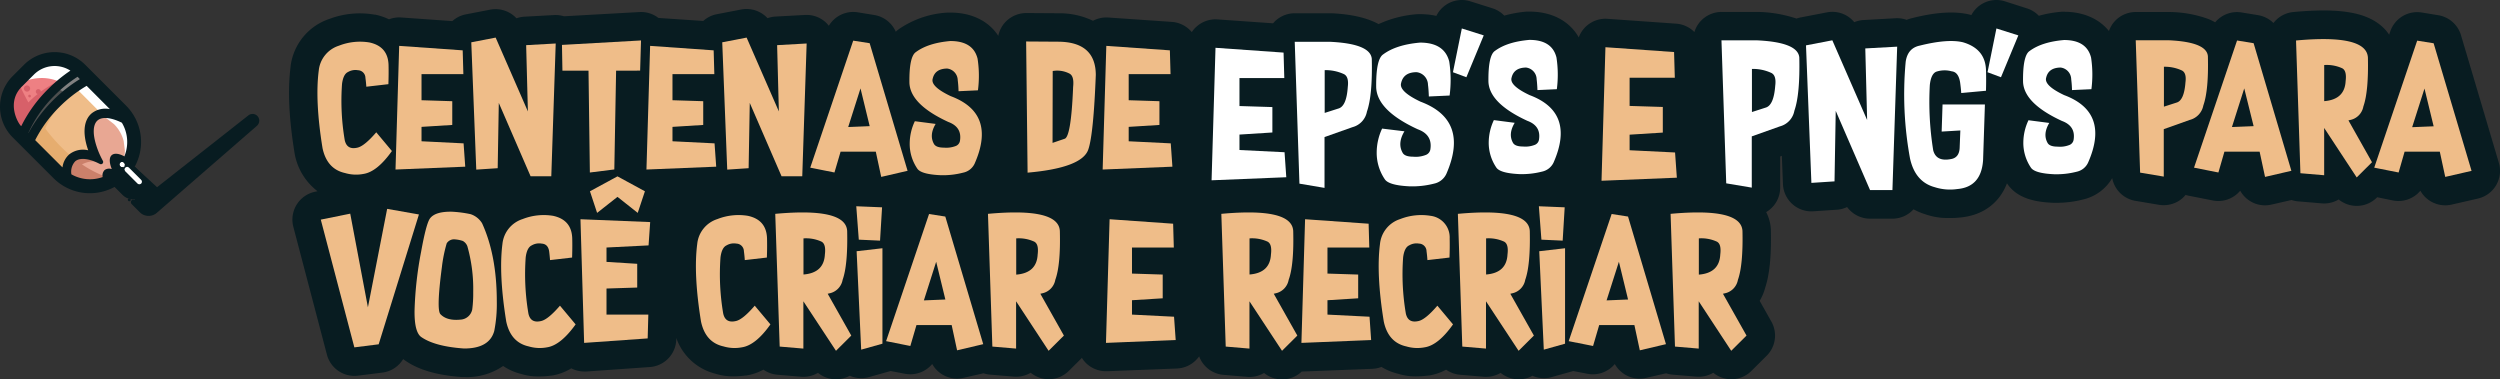 <svg xmlns="http://www.w3.org/2000/svg" width="621.173" height="94.283" viewBox="0 0 621.173 94.283">
  <rect x="0" y="0" width="621.173" height="94.283" fill="#333333" stroke="none"/>
  <g id="Camada_1" data-name="Camada 1" transform="translate(0 0)">
    <path id="Caminho_9799" data-name="Caminho 9799" d="M80.051,42.968a1.676,1.676,0,0,0-2.524-.552L54.839,60.259,49.3,55.171c-.289.182,2.82,4.159,2.558,4.375-.787.962-.929,1.844-1.8,2.739-.262.357-.861.532-.774,1.084A.727.727,0,0,0,49,63.314a.673.673,0,0,0-.485,1.137h0l2.019,2.019a3.1,3.1,0,0,0,4.24.162l24.9-21.645a1.676,1.676,0,0,0,.37-2.019Z" transform="translate(-15.812 -13.748)" fill="#081c21"/>
    <path id="Caminho_9800" data-name="Caminho 9800" d="M31.714,41.658c-3.237,2.335-1.911,6.831-.72,10.257a10.556,10.556,0,0,0,1,.357,10.555,10.555,0,0,1-1-.357c.054.155.1.3.155.451-.054-.148-.1-.3-.155-.451-1.292-.5-2.6-1.124-3.789-.673-2.255.673-3.547,3.042-3.675,5.478l1.6,1.609A10.358,10.358,0,0,1,28.383,59a18.326,18.326,0,0,0,2.6.8,9.607,9.607,0,0,0,1.164,0,9.245,9.245,0,0,0,.942-.249q.3-.155.606-.323l4.442-4.442a16.423,16.423,0,0,0,1.346-2.14c.276-.983.357-2.019.673-2.988.2-.626.437-1.238.612-1.864a5.546,5.546,0,0,1-.754-2.591,4.395,4.395,0,0,1,.067-.888l-3.365-3.365A5.822,5.822,0,0,0,31.714,41.658Z" transform="translate(-7.702 -13.305)" fill="#cb806a"/>
    <path id="Caminho_9801" data-name="Caminho 9801" d="M9.75,43.65l9.422,9.422c.128-2.436,1.42-4.826,3.668-5.478,1.2-.451,2.5.168,3.8.673-1.238-3.459-2.551-7.955.693-10.3a5.814,5.814,0,0,1,5.041-.673L24.294,29.22A27.863,27.863,0,0,0,9.75,43.65Z" transform="translate(-3.196 -9.549)" fill="#e6ad6f"/>
    <path id="Caminho_9802" data-name="Caminho 9802" d="M9.413,34.27c2.955-3.729,6.057-7.457,10.156-9.752a3.931,3.931,0,0,1-1.413-.552,41.094,41.094,0,0,0-3.567-2.335,4.57,4.57,0,0,1-2.457.572L2.38,31.974A7.814,7.814,0,0,1,3,35.42a6.111,6.111,0,0,1-.2,1.211l3.231,3.217A5.862,5.862,0,0,1,6.7,38.691C7.63,37.184,8.383,35.683,9.413,34.27Z" transform="translate(-0.786 -7.068)" fill="#b3b3b3"/>
    <path id="Caminho_9803" data-name="Caminho 9803" d="M33.924,41.658c-3.056,2.2-2.019,6.326-.929,9.665a5.385,5.385,0,0,1,.572.734,5.647,5.647,0,0,0,.673.215c-.215-.061-.424-.135-.673-.215.3.458.572.942.855,1.427.222.034.444.074.673.128a6.629,6.629,0,0,0-.673-.128c.121.2.242.4.377.6l-.094-.094.094.094c-.135-.2-.256-.4-.377-.6a6.333,6.333,0,0,0-4.132.673A27.931,27.931,0,0,0,37.5,57.67L40.372,54.8a16.422,16.422,0,0,0,1.346-2.14c.276-.983.357-2.019.673-2.988.2-.626.437-1.238.612-1.864a5.546,5.546,0,0,1-.754-2.591,4.395,4.395,0,0,1,.067-.888l-3.365-3.365A5.843,5.843,0,0,0,33.924,41.658Z" transform="translate(-9.912 -13.306)" fill="#e8a793"/>
    <path id="Caminho_9804" data-name="Caminho 9804" d="M13.87,38.743c.236.357.471.707.713,1.057A26.639,26.639,0,0,1,22.1,32.659a28.94,28.94,0,0,0-6.32,8.81,41.533,41.533,0,0,0,6.663,7.067,4.307,4.307,0,0,1,1.716-.976c1.2-.451,2.5.168,3.8.673-.061-.162-.114-.323-.175-.491a4.294,4.294,0,0,0-.606-.606l.188.182-.188-.182a4.294,4.294,0,0,1,.606.606c-1.131-3.365-2.194-7.538.9-9.772a5.814,5.814,0,0,1,5.041-.673L25.641,29.22A27.843,27.843,0,0,0,13.87,38.743Z" transform="translate(-4.543 -9.549)" fill="#efbd89"/>
    <path id="Caminho_9805" data-name="Caminho 9805" d="M19.676,24.172a41.728,41.728,0,0,0-3.567-2.342,4.577,4.577,0,0,1-2.457.579L7.46,28.6c.633,1.346,1.346,2.692,2.053,3.991a25.252,25.252,0,0,1,8.359-5.647,21.537,21.537,0,0,1,3.217-2.221,4.159,4.159,0,0,1-1.413-.552Z" transform="translate(-2.447 -7.133)" fill="#d0d2d3"/>
    <path id="Caminho_9806" data-name="Caminho 9806" d="M20.365,24.172A41.728,41.728,0,0,0,16.8,21.83a4.577,4.577,0,0,1-2.457.579L9.57,27.181a12.115,12.115,0,0,1,4.173-.673,11.166,11.166,0,0,1,3.931.821c.289-.135.586-.269.888-.39a21.537,21.537,0,0,1,3.217-2.221,4.159,4.159,0,0,1-1.413-.545Z" transform="translate(-3.137 -7.133)" fill="#fff"/>
    <path id="Caminho_9807" data-name="Caminho 9807" d="M11.2,36.169c-1.03,1.413-1.784,2.914-2.692,4.422a5.862,5.862,0,0,0-.673,1.158l1.46,1.508A27.85,27.85,0,0,1,23.855,28.839L21.466,26.45h-.114C17.232,28.711,14.15,32.44,11.2,36.169Z" transform="translate(-2.568 -8.644)" fill="#4e4f4f"/>
    <path id="Caminho_9808" data-name="Caminho 9808" d="M9.229,46c-.2.337-.39.673-.6,1.01a3.7,3.7,0,0,0-.289.431c0,.081,0,.168,0,.249a5.548,5.548,0,0,1-.04.821l.128.135C8.67,47.736,8.926,46.848,9.229,46Z" transform="translate(-2.722 -15.036)" fill="#818181"/>
    <path id="Caminho_9809" data-name="Caminho 9809" d="M25.036,26.4A25.171,25.171,0,0,0,19.1,31.179a2.389,2.389,0,0,1,2.887.323,1.6,1.6,0,0,1,.262.3,27.48,27.48,0,0,1,5.29-2.982l-2.389-2.389Z" transform="translate(-6.253 -8.627)" fill="#818181"/>
    <path id="Caminho_9810" data-name="Caminho 9810" d="M36.574,35.339,30.3,29.06l-2.3,2.3,6.279,6.279-.485.485.6.249a6.73,6.73,0,0,1,1.117.458c.047,0,1.952,1.487,1.979,1.514h0a9.14,9.14,0,0,1,2.4,4.186l.3,2.342a9.128,9.128,0,0,1-.216,1.973l.216.214a3.238,3.238,0,0,1-.316.417h0a1.716,1.716,0,0,0-.565-.061.909.909,0,0,0,0,1.81c-.175,0,.067.108.128.175.141.175.256.384.384.565.3.431.6.848.922,1.259.135.175.276.343.417.518a.774.774,0,0,0,.094.114c.491.579,1.016,1.131,1.555,1.662.808.808,2.261-.236,1.629-1.238a5.946,5.946,0,0,0-1.932-2.113c-.283-.316-.552-.673-.821-.976s-.4-.525-.619-.794a4.94,4.94,0,0,0,.72-1.656l.579-.579a3.365,3.365,0,0,1,.188-1.158,8.206,8.206,0,0,0,.33-1.164,14.86,14.86,0,0,0,0-2.322A14.685,14.685,0,0,0,42.3,41.2a18.172,18.172,0,0,0-1.635-2.739q-1.023-1.238-2.154-2.383a5.3,5.3,0,0,1-.673-.814l-.592-.592Z" transform="translate(-9.163 -9.497)" fill="#fff"/>
    <path id="Caminho_9811" data-name="Caminho 9811" d="M29.826,31.891c-.875-.754-1.8-1.454-2.692-2.16s-1.7-1.541-2.618-2.181l-3.695,3.668A14.807,14.807,0,0,1,23.183,29.6a2.241,2.241,0,0,1,2.107,0c.081-.04.162-.087.242-.121.31-.155.673.242.411.5a7,7,0,0,1,.727.612c1.454,1.407,2.82,2.975,4.193,4.462.673.761.034,2.335-1.1,1.911s-2.362-1.01-3.459,0a8.029,8.029,0,0,0-1.864,3.3,5.283,5.283,0,0,0,.209,3.143,15.6,15.6,0,0,1,1.016,2.187,1.185,1.185,0,0,1-.814,1.393c-.673.269-1.144-.168-1.844-.209A5.014,5.014,0,0,0,21.8,46.9l.256.256L17.7,51.51,9.817,43.642l3.177-3.183a19.518,19.518,0,0,1,2.019-2.692,20.926,20.926,0,0,1,1.393-2.093L8.72,43.333,21.434,56.039h0a24.532,24.532,0,0,1,3.056-.269L22.436,53.7l-.821.821-.377-.377a1.245,1.245,0,0,1-1.407-1.077,3.291,3.291,0,0,1-.034-.37l-1.285-1.292,2.019-2.019a3.264,3.264,0,0,1,1.124-1.124L22.921,47l.794.835a10.891,10.891,0,0,1,1.689.175,6.259,6.259,0,0,0,1.656.209,8.4,8.4,0,0,0-.653-2.941,6.811,6.811,0,0,1-.727-1.945,1.1,1.1,0,0,1-.3-.545c-.565-2.443.909-5.142,3.533-5.337a8.446,8.446,0,0,1,3.769.841A4.186,4.186,0,0,1,34.786,41.1a9.2,9.2,0,0,1,.5,4.368c-.155,1.1-.262,2.45-1.393,3.022-.606.31-1.178.061-1.777.222-.969.269-.707,1.2-.848,1.965a1.757,1.757,0,0,1-.673,1.225c-.074.054-1.245.559-1.245.437a1.137,1.137,0,0,1-.861,1.084h-.168a1.474,1.474,0,0,1-.3,0l-2.234,2.228c.337,0,.673-.04,1.016-.074a7.948,7.948,0,0,0,3.029-.808,7.027,7.027,0,0,1,1.71-.9h.067l2.322-2.322-.087-.148a.673.673,0,1,1,.915-.909l.081.081.545-.552c.283-1.871,1.144-3.621,1.111-5.539a17.593,17.593,0,0,0-6.676-12.6ZM33.7,49.457a.645.645,0,1,1-.936.888l-.054-.054a.645.645,0,1,1,.936-.888Z" transform="translate(-2.859 -9.003)" fill="#010101"/>
    <path id="Caminho_9812" data-name="Caminho 9812" d="M9.44,34.269c2.941-3.708,6-7.4,10.1-9.705a3.9,3.9,0,0,1-1.4-.545c-1.185-.774-2.3-1.669-3.547-2.329a4.55,4.55,0,0,1-2.45.572l-9.7,9.732a7.854,7.854,0,0,1,.619,3.365,6.057,6.057,0,0,1-.188,1.232l3.2,3.2a6.131,6.131,0,0,1,.673-1.151C7.663,37.163,8.41,35.669,9.44,34.269Z" transform="translate(-0.806 -7.087)" fill="#d76069"/>
    <path id="Caminho_9813" data-name="Caminho 9813" d="M19.645,24.222A40.63,40.63,0,0,0,16.1,21.9a4.583,4.583,0,0,1-2.443.572L7.49,28.63C8.123,29.976,8.8,31.322,9.509,32.6a25.01,25.01,0,0,1,8.319-5.62,20.932,20.932,0,0,1,3.2-2.208A4.072,4.072,0,0,1,19.645,24.222Z" transform="translate(-2.457 -7.156)" fill="#ee8083"/>
    <path id="Caminho_9814" data-name="Caminho 9814" d="M20.351,24.222A40.63,40.63,0,0,0,16.8,21.9a4.583,4.583,0,0,1-2.443.572L9.65,27.217a11.98,11.98,0,0,1,4.146-.673,11.051,11.051,0,0,1,3.877.808c.289-.135.586-.269.888-.39a20.931,20.931,0,0,1,3.2-2.208,4.072,4.072,0,0,1-1.407-.532Z" transform="translate(-3.164 -7.156)" fill="#fff"/>
    <path id="Caminho_9815" data-name="Caminho 9815" d="M9.081,31.717h0a.783.783,0,0,0,1.077,1.137h0a.787.787,0,0,0,0-1.1.8.8,0,0,0-1.077-.034Z" transform="translate(-2.897 -10.303)" fill="#d76069"/>
    <path id="Caminho_9816" data-name="Caminho 9816" d="M10.524,35.5l.061.067a.316.316,0,0,0,.444-.444l-.061-.067C10.679,34.773,10.235,35.218,10.524,35.5Z" transform="translate(-3.419 -11.428)" fill="#d76069"/>
    <path id="Caminho_9817" data-name="Caminho 9817" d="M13.447,33.044l-.034.034a.633.633,0,0,0,0,.882.673.673,0,0,0,.888,0h0a.628.628,0,0,0-.888-.888Z" transform="translate(-4.335 -10.748)" fill="#d76069"/>
    <path id="Caminho_9818" data-name="Caminho 9818" d="M5.994,22.36,3.14,25.214a10.768,10.768,0,0,0,0,15.177L13.317,50.567a12.788,12.788,0,0,0,15.157,2.16h0l1.938,1.938a3.547,3.547,0,1,0,5.014-5.014l-1.945-1.938a12.788,12.788,0,0,0-2.134-15.177L21.171,22.36a10.769,10.769,0,0,0-15.177,0Zm-.4,5.3L8.444,24.81a7.275,7.275,0,0,1,9.059-.976,36.4,36.4,0,0,0-5.485,4.529,34.271,34.271,0,0,0-6.73,9.268c-.707-.532-3.937-5.943.3-9.968ZM35.136,51.839a.673.673,0,0,1-.956.054L31.764,49.47h0l-.734-.734a.673.673,0,0,1,.909-.909L35.116,51A.673.673,0,0,1,35.136,51.839Zm-5.2-4.186L29.88,47.6a.636.636,0,1,1,.936-.861l.054.054a.637.637,0,1,1-.936.861Zm.962-2.517c-1.346-.734-2.463-.848-3.1-.323s-.673,1.656-.141,3.136c.034.087.067.182.108.269l-.04.061a1.925,1.925,0,0,0-1.7.242,1.864,1.864,0,0,0-.5,1.75,9.3,9.3,0,0,1-7.774-.673,3.8,3.8,0,0,1,.949-3.231c.882-.754,2.423-.787,4.334-.128a13.879,13.879,0,0,1,1.561.673l.256.121a.559.559,0,0,0,.734-.767c-.33-.606-.626-1.211-.888-1.8a20.143,20.143,0,0,1-.861-2.369c-.841-2.807-.673-4.96.431-5.9s3.264-.754,5.9.518l.135.074a9.321,9.321,0,0,1,.606,8.352ZM27.309,33.4a5.5,5.5,0,0,0-4.523,1.05c-1.864,1.582-2.268,4.523-1.144,8.292.087.289.182.586.283.882a5.538,5.538,0,0,0-4.711,1.023,5.115,5.115,0,0,0-1.676,3.231L8.753,41.1a32.305,32.305,0,0,1,6.057-8.272,33.47,33.47,0,0,1,6.73-5.216Zm-7.457-7.457a36.209,36.209,0,0,0-6.643,5.243A35.051,35.051,0,0,0,7.057,39.4l-.034-.034a31.471,31.471,0,0,1,6.6-9.422,34.028,34.028,0,0,1,5.667-4.59Z" transform="translate(-0.012 -6.284)" fill="#081c21"/>
    <path id="Caminho_9819" data-name="Caminho 9819" d="M47.674,73.21a.37.37,0,1,0,.32.367A.37.37,0,0,0,47.674,73.21Z" transform="translate(-15.492 -23.933)" fill="#081c21"/>
    <path id="Caminho_9820" data-name="Caminho 9820" d="M48.714,72.5a.37.37,0,1,0,.32.367A.37.37,0,0,0,48.714,72.5Z" transform="translate(-15.832 -23.701)" fill="#081c21"/>
    <path id="Caminho_9821" data-name="Caminho 9821" d="M655.783,40.427l-9.4-31.68a7.08,7.08,0,0,0-5.647-4.974L636.628,3.1A7.074,7.074,0,0,0,628.8,7.812l-.269.8a10.77,10.77,0,0,0-1.871-2.127c-4.038-3.5-10.573-4.55-21.921-3.506a7.067,7.067,0,0,0-4.953,2.733A7.107,7.107,0,0,0,595.97,3.76l-4.112-.673a7.06,7.06,0,0,0-6.555,2.45,14.061,14.061,0,0,0-1.716-.828,28.9,28.9,0,0,0-9.463-1.73h-8.561a7.053,7.053,0,0,0-5.081,2.154A6.945,6.945,0,0,0,558.906,7.7c-2.47-3.062-6.387-4.785-11.206-4.785h-.619a30.192,30.192,0,0,0-5.593,1,7.08,7.08,0,0,0-2.961-1.844L533.076.327a7.04,7.04,0,0,0-8.352,3.406l-.128-.04-.343-.087c-3.641-.875-8.231-.606-14.013.828a12.114,12.114,0,0,0-1.609.491,6.952,6.952,0,0,0-2.733-.4l-7.928.444a6.811,6.811,0,0,0-2.342.538,7.047,7.047,0,0,0-6.791-2.443L482.3,4.325a7.4,7.4,0,0,0-1.023.283,32.305,32.305,0,0,0-9.422-1.649h-9.221a7.06,7.06,0,0,0-6.73,5,7.027,7.027,0,0,0-4.523-2.086L434.3,4.669a7.06,7.06,0,0,0-7.127,4.617c-2.3-4.072-6.683-6.414-12.3-6.414h-.612a30.165,30.165,0,0,0-5.6,1,7.033,7.033,0,0,0-2.928-1.817L400.253.327a7.033,7.033,0,0,0-8.46,3.614,18.563,18.563,0,0,0-4.038-.431q-.306-.015-.612,0a27.9,27.9,0,0,0-9.712,2.47c-2.813-1.548-6.73-2.457-11.7-2.692H356.6a7.067,7.067,0,0,0-5.075,2.154l-.31.343-13.8-.969a7.06,7.06,0,0,0-5.236,1.81,6.779,6.779,0,0,0-1.158,1.346,7.08,7.08,0,0,0-4.94-2.537l-15.8-1.09a7.006,7.006,0,0,0-3.8.814A19.3,19.3,0,0,0,298.1,3.289h-.054l-8.13-.054a7.148,7.148,0,0,0-5.054,2.08A7.02,7.02,0,0,0,282.944,8.9c-2.389-3.675-6.6-5.781-11.926-5.781H270.4a23.612,23.612,0,0,0-12.054,4.038,8.4,8.4,0,0,0-.875.713,7.08,7.08,0,0,0-5.337-4.146l-4.112-.673A7.08,7.08,0,0,0,240.839,6.4c-.182-.222-.37-.444-.579-.673a7.06,7.06,0,0,0-5.337-2.019l-7.336.4a7.174,7.174,0,0,0-1.985.4,7.094,7.094,0,0,0-6.542-2.154L213,3.524A6.986,6.986,0,0,0,209.637,5.2L198.5,4.453a7.067,7.067,0,0,0-4.711-1.467l-18.764,1.05a7.087,7.087,0,0,0-2.443-.3l-7.336.4a7.175,7.175,0,0,0-2.019.4,7.087,7.087,0,0,0-6.515-2.147l-6.057,1.171a6.986,6.986,0,0,0-3.365,1.676l-12.714-.9a6.986,6.986,0,0,0-3.022.458,14.955,14.955,0,0,0-3.365-1.151h-.168a21.362,21.362,0,0,0-11.3,1.057,14.248,14.248,0,0,0-9.624,11.8v.135c-.734,5.721-.417,12.693.983,21.322a2,2,0,0,0,.061.35,15.042,15.042,0,0,0,5.66,9.2l-.579.121a7.074,7.074,0,0,0-5.431,8.749l8.339,31.74a7.074,7.074,0,0,0,6.831,5.27,7.868,7.868,0,0,0,.888-.054l6.057-.761a7.06,7.06,0,0,0,5.169-3.365,8.224,8.224,0,0,0,.861.612c3.3,2.181,7.827,3.446,13.811,3.863h.5a15.9,15.9,0,0,0,9.665-2.753,14.02,14.02,0,0,0,4.429,1.965,14.315,14.315,0,0,0,4.449.639,22.882,22.882,0,0,0,3.008-.209h.175a13.46,13.46,0,0,0,4.873-1.81,7.074,7.074,0,0,0,3.237.787h.5l15.783-1.11a7.067,7.067,0,0,0,6.569-6.851v-.377a13.891,13.891,0,0,0,9.772,8.9,14.3,14.3,0,0,0,4.442.639,22.783,22.783,0,0,0,3.008-.209h.175a13.151,13.151,0,0,0,4.247-1.454,7.094,7.094,0,0,0,3.453,1.259l5.9.5a7.053,7.053,0,0,0,4.206-.969,7.094,7.094,0,0,0,3.762,1.568,6.574,6.574,0,0,0,.727.04,7.026,7.026,0,0,0,3.412-.888,7.047,7.047,0,0,0,2.847.606,6.892,6.892,0,0,0,1.911-.262l5.277-1.481.121-.034,3.5.673a7.08,7.08,0,0,0,6.831-2.423,7.047,7.047,0,0,0,7.753,3.453l4.994-1.144a7.12,7.12,0,0,0,1.609.337l5.9.5a7.074,7.074,0,0,0,4.213-.969,7.046,7.046,0,0,0,3.756,1.568,6.577,6.577,0,0,0,.727.04,7.074,7.074,0,0,0,4.987-2.059l3.251-3.237a7.261,7.261,0,0,0,1.023,1.292,7.094,7.094,0,0,0,4.974,2.019h.283l17.331-.673a7.053,7.053,0,0,0,4.974-2.342,7.7,7.7,0,0,0,.552-.673,7.074,7.074,0,0,0,6.024,4.59l5.889.5a7.073,7.073,0,0,0,4.213-.969,7.047,7.047,0,0,0,3.756,1.568,6.575,6.575,0,0,0,.727.04,7.08,7.08,0,0,0,4.88-1.965h.229l17.324-.673a6.912,6.912,0,0,0,2.255-.471,14.134,14.134,0,0,0,4.18,1.71,14.3,14.3,0,0,0,4.442.639,22.885,22.885,0,0,0,3.008-.209h.175a13.152,13.152,0,0,0,4.247-1.454,7.093,7.093,0,0,0,3.453,1.259l5.9.5a7.053,7.053,0,0,0,4.206-.969,7.067,7.067,0,0,0,3.762,1.568,6.578,6.578,0,0,0,.727.04,7.026,7.026,0,0,0,3.412-.888,7.046,7.046,0,0,0,2.847.606A6.892,6.892,0,0,0,420.4,93.7l5.277-1.481.121-.034,3.5.673a7.08,7.08,0,0,0,6.831-2.423,7.047,7.047,0,0,0,7.753,3.453l4.994-1.144a7.046,7.046,0,0,0,1.609.337l5.9.5a7.073,7.073,0,0,0,4.213-.969,7.047,7.047,0,0,0,3.756,1.568,6.575,6.575,0,0,0,.727.04,7.047,7.047,0,0,0,4.98-2.059l3.8-3.776a7.067,7.067,0,0,0,1.171-8.48l-2.908-5.162a12.571,12.571,0,0,0,1.346-3.19c1.117-3.331,1.575-7.908,1.434-14.349v-.182a10.393,10.393,0,0,0-1.171-4.328,7.033,7.033,0,0,0,3.486-6.057V38.865l.411-.148.276,6.993a7.067,7.067,0,0,0,7.538,6.784l5.748-.384a7.04,7.04,0,0,0,2.659-.673,7.067,7.067,0,0,0,5.7,2.887h5.566A7.067,7.067,0,0,0,510.347,52a15.826,15.826,0,0,0,2.975,1.245,16.577,16.577,0,0,0,5.876.915,21.849,21.849,0,0,0,2.6-.108c5.721-.478,9.873-3.56,11.771-8.507a.558.558,0,0,1,.054.081c2.6,3.87,7.4,4.57,11.307,4.752h.323a26.645,26.645,0,0,0,7.625-.922,11.219,11.219,0,0,0,6.838-5.216,7.067,7.067,0,0,0,5.775,5.66l5.875.983a6.844,6.844,0,0,0,1.164.094A7.093,7.093,0,0,0,577.1,49.3a7.4,7.4,0,0,0,.849-.876,6.661,6.661,0,0,0,.72.188L584.69,49.8a7.08,7.08,0,0,0,6.831-2.423,7.047,7.047,0,0,0,7.753,3.453l4.994-1.144a7.12,7.12,0,0,0,1.609.337l5.9.5a7.074,7.074,0,0,0,4.213-.969,7.046,7.046,0,0,0,3.769,1.555,6.576,6.576,0,0,0,.727.04,7.047,7.047,0,0,0,4.98-2.059L625.55,49l3.91.8a7.08,7.08,0,0,0,6.831-2.423,6.993,6.993,0,0,0,2.376,2.524,7.087,7.087,0,0,0,3.8,1.11,7,7,0,0,0,1.582-.182l6.542-1.5a7.067,7.067,0,0,0,5.2-8.891Z" transform="translate(-34.899 0.007)" fill="#081c21"/>
    <path id="Caminho_9822" data-name="Caminho 9822" d="M651.535,26.4a10.921,10.921,0,0,0-4.745-.962V36.155l3.365-1.084q2.06-.538,2.423-5.445C652.8,27.876,652.457,26.806,651.535,26.4Z" transform="translate(-211.488 -8.313)" fill="#081c21"/>
    <path id="Caminho_9823" data-name="Caminho 9823" d="M313.15,42.224,318.487,42l-2.282-9.382Z" transform="translate(-102.399 -10.661)" fill="#081c21"/>
    <path id="Caminho_9824" data-name="Caminho 9824" d="M392.776,26.817a6.664,6.664,0,0,0-4.146-.633l-.04,17.862,2.928-1q1.662-.229,2.187-12.915C393.9,28.338,393.577,27.234,392.776,26.817Z" transform="translate(-127.065 -8.54)" fill="#081c21"/>
    <path id="Caminho_9825" data-name="Caminho 9825" d="M170.547,101.414A38.92,38.92,0,0,0,169.1,90.033a2.47,2.47,0,0,0-1.151-1.346,8.008,8.008,0,0,0-1.831-.377,2.195,2.195,0,0,0-2.154.969,32.455,32.455,0,0,0-1.2,5.909q-1.407,10.674-.35,11.711,1.6,1.642,4.913,1.346a3.118,3.118,0,0,0,2.982-2.558A30.122,30.122,0,0,0,170.547,101.414Z" transform="translate(-52.963 -28.87)" fill="#081c21"/>
    <path id="Caminho_9826" data-name="Caminho 9826" d="M301.977,92.064c.222-1.79-.094-2.86-.942-3.224a9.236,9.236,0,0,0-4.375-.761v8.951Q301.741,96.594,301.977,92.064Z" transform="translate(-97.007 -28.795)" fill="#081c21"/>
    <path id="Caminho_9827" data-name="Caminho 9827" d="M341.13,106.224l5.337-.222-2.282-9.382Z" transform="translate(-111.547 -31.587)" fill="#081c21"/>
    <path id="Caminho_9828" data-name="Caminho 9828" d="M379.555,88.79a9.218,9.218,0,0,0-4.375-.761v8.951q5.075-.4,5.324-4.967C380.726,90.224,380.443,89.154,379.555,88.79Z" transform="translate(-122.68 -28.778)" fill="#081c21"/>
    <path id="Caminho_9829" data-name="Caminho 9829" d="M465.7,88.79a9.217,9.217,0,0,0-4.375-.761v8.951q5.081-.4,5.324-4.967C466.876,90.224,466.559,89.154,465.7,88.79Z" transform="translate(-150.849 -28.778)" fill="#081c21"/>
    <path id="Caminho_9830" data-name="Caminho 9830" d="M553.987,92.064c.222-1.79-.094-2.86-.942-3.224a9.236,9.236,0,0,0-4.375-.761v8.951Q553.751,96.594,553.987,92.064Z" transform="translate(-179.406 -28.795)" fill="#081c21"/>
    <path id="Caminho_9831" data-name="Caminho 9831" d="M593.13,106.224l5.337-.222-2.275-9.382Z" transform="translate(-193.943 -31.587)" fill="#081c21"/>
    <path id="Caminho_9832" data-name="Caminho 9832" d="M631.565,88.79a9.217,9.217,0,0,0-4.375-.761v8.951q5.075-.4,5.324-4.967C632.736,90.224,632.446,89.154,631.565,88.79Z" transform="translate(-205.08 -28.778)" fill="#081c21"/>
    <path id="Caminho_9833" data-name="Caminho 9833" d="M192.177,65.1,199,68.808l-1.784,5.384-5.034-4-5.061,3.984-1.777-5.384Zm-59.341,41.728-6.057.761-8.339-31.74,7.316-1.481,4.395,23.273,4.779-24.465,7.895,1.393Zm21.221,1.057q-7.121-.5-10.486-2.759-1.878-1.131-1.8-6.73A90.974,90.974,0,0,1,143.4,83.844q1.292-7.148,2.241-8.319c.875-1.137,2.692-1.676,5.384-1.629a28.9,28.9,0,0,1,4.671.612,5.277,5.277,0,0,1,2.827,2.248q3.655,7.962,3.655,19.417a34.323,34.323,0,0,1-.633,7.343q-1.2,4.375-7.511,4.368Zm20.622-.3a9.651,9.651,0,0,1-4.556-.222q-4.482-.976-5.593-6.172-1.9-11.8-.949-19.289A7.249,7.249,0,0,1,168.6,75.72a14.356,14.356,0,0,1,7.578-.8q4.63,1,4.745,5.653.061,2.127-.034,4.711l-5.485.633c-.054-.74-.128-1.474-.222-2.208a1.945,1.945,0,0,0-1.871-1.891,3.587,3.587,0,0,0-2.43.431c-.8.357-1.346,1.346-1.521,2.982a59.435,59.435,0,0,0,.673,13.952q.552,2.524,3.224,1.858,1.723-.431,4.617-3.8l3.89,4.651Q178.044,107.05,174.678,107.588Zm22.385-20.75v5.889l-7.632.242v6.488h10.392l-.162,5.909-15.789,1.111-.909-30.724,17.324.673-.4,5.795-10.452.525v3.574Zm60.929,19.841-5.283,1.481L251.579,83.7l6.414-.74ZM257.4,81.1l-5.283-.242-.626-8.3,6.407.262Zm-34.325,26.517a9.637,9.637,0,0,1-4.556-.222q-4.489-.976-5.6-6.172-1.9-11.832-.956-19.323a7.242,7.242,0,0,1,5.021-6.185,14.356,14.356,0,0,1,7.578-.8q4.63,1,4.745,5.653c.034,1.42,0,2.988-.04,4.711l-5.458.612c-.047-.74-.121-1.474-.222-2.208a1.941,1.941,0,0,0-1.871-1.891,3.567,3.567,0,0,0-2.423.431q-1.211.538-1.521,2.982a58.953,58.953,0,0,0,.673,13.952c.37,1.683,1.44,2.3,3.224,1.858q1.716-.431,4.61-3.8l3.9,4.651q-3.708,5.182-7.114,5.721Zm15.285-11.441v11.691l-5.889-.5-1.1-32.979q17.586-1.615,17.869,4.28.182,8.447-1.131,12.115a4.173,4.173,0,0,1-3.318,3.365l-.39.094,5.855,10.392-3.8,3.782Zm38.174,12.155-1.346-6.266H266.44l-1.521,5.189-6.024-1.2,10.681-31.6,4.112.673,9.422,31.706Zm22.775.148-8.076-12.3v11.691l-5.9-.5-1.09-32.979q17.586-1.615,17.862,4.28.182,8.447-1.131,12.115a4.173,4.173,0,0,1-3.318,3.365l-.39.094,5.855,10.392Zm14.235-1.965.909-30.724,15.783,1.11.168,5.916H320v6.441l7.632.242v5.9L320,95.878v3.581l10.445.518.411,5.795Zm114.072.2-5.283,1.481L421.2,83.743l6.414-.74Zm-.592-25.575-5.283-.242-.633-8.3,6.414.262Zm-58.446,1.71v6.407l7.632.242v5.9l-7.632.478v3.581l10.452.518.4,5.795-17.324.673.909-30.724,15.789,1.111.162,5.916ZM349.2,96.214V107.9l-5.9-.5-1.09-32.979q17.586-1.615,17.862,4.28.182,8.447-1.131,12.115a4.173,4.173,0,0,1-3.318,3.365l-.384.094,5.855,10.392-3.8,3.782Zm43.491,11.442a9.638,9.638,0,0,1-4.556-.222q-4.5-.976-5.6-6.172-1.9-11.8-.942-19.289a7.242,7.242,0,0,1,5.021-6.185,14.356,14.356,0,0,1,7.578-.8q4.637,1,4.711,5.653.054,2.127-.04,4.711l-5.445.545c-.047-.74-.121-1.474-.222-2.208A1.941,1.941,0,0,0,391.32,81.8a3.567,3.567,0,0,0-2.423.431q-1.211.538-1.521,2.982a59.438,59.438,0,0,0,.673,13.952c.37,1.683,1.44,2.3,3.224,1.858q1.716-.431,4.61-3.8l3.89,4.651q-3.668,5.182-7.1,5.721Zm15.285-11.442V107.9l-5.889-.5-1.1-32.979q17.586-1.615,17.869,4.28.182,8.447-1.131,12.115a4.173,4.173,0,0,1-3.318,3.365l-.39.094,5.855,10.392-3.8,3.782Zm38.174,12.155L444.8,102.1H436.05l-1.521,5.189-6.057-1.2L439.18,74.455l4.112.673,9.422,31.706Zm22.775.148-8.076-12.3V107.9l-5.9-.5-1.09-32.979q17.586-1.615,17.862,4.28.182,8.447-1.131,12.115a4.173,4.173,0,0,1-3.318,3.365l-.39.094,5.855,10.392Z" transform="translate(-38.734 -21.281)" fill="#081c21"/>
    <path id="Caminho_9834" data-name="Caminho 9834" d="M804.24,28.51q.323-2.423-.962-2.982a9.9,9.9,0,0,0-4.388-.888v9.914l3.109-1Q803.911,33.053,804.24,28.51Z" transform="translate(-261.22 -8.052)" fill="#081c21"/>
    <path id="Caminho_9835" data-name="Caminho 9835" d="M824.02,42.224,829.364,42l-2.281-9.382Z" transform="translate(-269.437 -10.661)" fill="#081c21"/>
    <path id="Caminho_9836" data-name="Caminho 9836" d="M862.455,24.79a9.218,9.218,0,0,0-4.375-.761v8.951q5.075-.4,5.324-4.967C863.626,26.224,863.309,25.154,862.455,24.79Z" transform="translate(-280.574 -7.852)" fill="#081c21"/>
    <path id="Caminho_9837" data-name="Caminho 9837" d="M890.54,42.224,895.877,42,893.6,32.62Z" transform="translate(-291.187 -10.661)" fill="#081c21"/>
    <path id="Caminho_9838" data-name="Caminho 9838" d="M150.714,28.578v5.9l-7.639.478v3.581l10.452.518.411,5.795-17.324.673.909-30.724L153.3,15.9l.168,5.916H143.061v6.515ZM124.055,46.44q-4.489-.976-5.6-6.172-1.9-11.8-.942-19.289a7.242,7.242,0,0,1,5.021-6.185,14.349,14.349,0,0,1,7.578-.8q4.63,1,4.745,5.653.054,2.127-.04,4.711l-5.485.633c-.047-.74-.121-1.474-.222-2.208a1.941,1.941,0,0,0-1.871-1.891,3.594,3.594,0,0,0-2.43.431q-1.2.538-1.514,2.982a58.952,58.952,0,0,0,.673,13.952c.37,1.683,1.44,2.3,3.224,1.858q1.716-.437,4.61-3.8l3.89,4.651q-3.681,5.169-7.094,5.707a9.638,9.638,0,0,1-4.543-.229Zm51.251.781h-5.149l-7.895-18.212-.276,16.213-5.324.357-1.238-31.632,6.057-1.171,8.009,18.347-.431-16.469,7.343-.411Zm9.584-.929-.337-25.313h-6.488l-.108-6.394L197.6,13.475l-.222,7.5h-5.963l-.444,24.552Zm14.06-.74.9-30.724,15.789,1.111.168,5.916H205.418v6.481l7.639.242v5.9l-7.639.478v3.581l10.452.518.411,5.795Zm25.669-16.543-.283,16.213-5.317.357-1.238-31.632,6.057-1.171,8.009,18.347-.431-16.469,7.343-.411-1.1,32.979h-5.149Zm32.669,18.367-1.346-6.266h-8.749L245.672,46.3l-6.017-1.2,10.668-31.565,4.112.673,9.422,31.706Zm23.2-3.3a4.038,4.038,0,0,1-2.854,2.255,19.969,19.969,0,0,1-5.633.633c-3.21-.148-5.135-.673-5.761-1.629a10.909,10.909,0,0,1-1.891-6.313,13.03,13.03,0,0,1,1.279-5.472l5.169.673q-1.629,2.712-.444,4.879c.343.673,1.191.976,2.537.962a6.463,6.463,0,0,0,2.8-.37,1.669,1.669,0,0,0,1.151-1.346q.538-3.406-2.914-4.671-9.47-4.3-9.651-9.719-.081-6.461,1.609-7.592,3.035-2.261,8.561-2.746,5.674,0,6.764,4.375a27.81,27.81,0,0,1,.094,7.874l-4.819.222a26.883,26.883,0,0,0-.2-2.726,2.977,2.977,0,0,0-2.632-2.907c-2.019,0-3.224.868-3.594,2.537q-.552,1.932,4.482,4.321,11.455,4.28,5.95,16.752Zm13.158,2.255-.357-32.588,8.137.054q9.133.128,9.173,8.245-.572,14.7-1.837,18.455-1.46,4.624-15.116,5.828Zm18.656-.774.909-30.724L329,15.945l.168,5.916h-10.4v6.475l7.639.242v5.9l-7.639.478v3.581l10.452.518.411,5.795Zm90.375-22.937-3.365-1.245L401.519,10.5l5.445,1.723ZM339.364,48.2l.976-32.918,16.913,1.191.182,6.326H346.3v6.979l8.177.256v6.313l-8.177.518V40.7l11.193.552.444,6.212Zm28.065,1.911-6.293-1.05-1.111-35.247h8.817q10.1.478,10.365,4.254.2,9.046-1.211,13.1a4.906,4.906,0,0,1-3.574,3.85l-6.993,2.463Zm30.179-3.473a4.354,4.354,0,0,1-3.056,2.423,21.739,21.739,0,0,1-6.057.673c-3.446-.162-5.505-.74-6.178-1.75a11.671,11.671,0,0,1-2.019-6.73,14.134,14.134,0,0,1,1.346-5.869l5.546.673q-1.777,2.934-.478,5.283c.37.673,1.279,1.043,2.692,1.03a6.738,6.738,0,0,0,2.995-.4,1.783,1.783,0,0,0,1.232-1.407q.572-3.655-3.116-5Q380.345,30.893,380.17,25.1q-.081-6.932,1.73-8.144,3.251-2.423,9.173-2.934c4.038,0,6.461,1.561,7.249,4.711a30.5,30.5,0,0,1,.094,8.44l-5.162.236c-.04-1.151-.108-2.127-.215-2.921a3.2,3.2,0,0,0-2.82-3.116c-2.174,0-3.453.936-3.85,2.692-.4,1.346,1.2,2.921,4.805,4.63q12.343,4.577,6.461,17.943Zm26.733-2.82a4.085,4.085,0,0,1-2.854,2.261,20.19,20.19,0,0,1-5.633.633c-3.217-.148-5.135-.673-5.768-1.629a10.963,10.963,0,0,1-1.891-6.313,13.165,13.165,0,0,1,1.279-5.478l5.176.673q-1.656,2.746-.451,4.927c.35.673,1.2.976,2.544.962a6.3,6.3,0,0,0,2.793-.37,1.669,1.669,0,0,0,1.151-1.346q.532-3.412-2.908-4.671-9.49-4.355-9.658-9.766-.074-6.468,1.615-7.6,3.035-2.261,8.561-2.739,5.674,0,6.73,4.368a27.911,27.911,0,0,1,.094,7.881l-4.819.222q-.061-1.615-.2-2.692a2.972,2.972,0,0,0-2.632-2.907q-3.035,0-3.6,2.537-.552,1.925,4.489,4.314Q429.82,31.344,424.341,43.815Zm11.913,4.529.976-33.194,17.055,1.2.182,6.38H443.233v7.013l8.251.256v6.367l-8.251.518v3.87l11.294.559.437,6.266Zm99.252-25.723-3.365-1.245L534.348,10.5l5.445,1.723ZM473.587,37.314V50.047l-6.347-1.063-1.185-35.529h8.891q10.143.471,10.452,4.28.2,9.126-1.225,13.212a4.934,4.934,0,0,1-3.6,3.883Zm20.864-6.34-.3,17.5-5.748.377-1.346-34.17,6.542-1.259,8.648,19.814-.458-17.795L509.715,15l-1.178,35.63h-5.566ZM524.636,50.4a12.442,12.442,0,0,1-5.586-.464q-4.866-1.312-6.145-7.161a87.827,87.827,0,0,1-1.077-23.967c.316-2.282,1.474-3.634,3.459-4.038q6.986-1.75,10.769-.841,5.532,1.615,5.727,6.825.1,2.383,0,5.223l-6.145.565q-.1-1.346-.283-2.645-.4-2.564-2.08-2.746a6.156,6.156,0,0,0-3.863.1c-.855.377-1.346,1.474-1.582,3.3a75.716,75.716,0,0,0,.841,16.213q.74,2.867,4.341,2.2,2.2-.33,2.241-3.022l.161-4.1-4.644.276L521,29.4h10.526l-.458,13.831q-.451,6.643-6.434,7.175Zm32.528-6.589a4.038,4.038,0,0,1-2.854,2.261,20.191,20.191,0,0,1-5.633.633q-4.812-.222-5.761-1.629a10.963,10.963,0,0,1-1.891-6.313,13.063,13.063,0,0,1,1.279-5.478l5.169.673q-1.642,2.746-.444,4.927c.35.673,1.191.976,2.537.962a6.336,6.336,0,0,0,2.8-.37,1.669,1.669,0,0,0,1.151-1.346q.532-3.412-2.908-4.671-9.49-4.355-9.658-9.766-.074-6.468,1.615-7.6,3.035-2.261,8.561-2.739,5.66,0,6.73,4.368a28.3,28.3,0,0,1,.121,7.915l-4.792.2a26.854,26.854,0,0,0-.2-2.692,2.977,2.977,0,0,0-2.632-2.907q-3.035,0-3.594,2.537-.552,1.925,4.482,4.314Q562.656,31.344,557.164,43.815Zm12.915,2.51-1.09-32.884h8.224q9.422.444,9.678,3.964.182,8.447-1.131,12.229a4.59,4.59,0,0,1-3.365,3.594l-6.468,2.3V47.308Zm31.04,1.043L599.773,41.1h-8.749l-1.494,5.189-6.057-1.2,10.681-31.558,4.112.673,9.422,31.706Zm14.659-12.155V46.9l-5.9-.5-1.09-32.979q17.586-1.615,17.862,4.28.182,8.453-1.131,12.115a4.173,4.173,0,0,1-3.318,3.365l-.39.094,5.855,10.392-3.8,3.782Zm30.091,12.155L644.523,41.1h-8.749l-1.521,5.189-6.057-1.2,10.728-31.558,4.112.673,9.422,31.706Z" transform="translate(-38.326 -3.428)" fill="#081c21"/>
    <path id="Caminho_9839" data-name="Caminho 9839" d="M494.841,30.043q.337-2.6-1.03-3.2a10.846,10.846,0,0,0-4.711-.956V36.517l3.365-1.077Q494.474,34.905,494.841,30.043Z" transform="translate(-159.929 -8.461)" fill="#081c21"/>
    <path id="Caminho_9840" data-name="Caminho 9840" d="M723.041,30.9H712.515l-.222,6.73,4.644-.276-.161,4.1q-.04,2.692-2.241,3.022-3.6.673-4.341-2.2a75.759,75.759,0,0,1-.841-16.213c.2-1.831.727-2.928,1.582-3.3a6.556,6.556,0,0,1,3.863-.1q1.676.182,2.08,2.746.182,1.279.283,2.645l6.145-.565q.081-2.833,0-5.223-.2-5.209-5.727-6.825-3.755-.909-10.768.841c-1.985.424-3.143,1.777-3.459,4.038a88.175,88.175,0,0,0,1.077,23.967q1.279,5.842,6.145,7.161a12.442,12.442,0,0,0,5.586.464q5.983-.5,6.427-7.188Z" transform="translate(-229.852 -4.939)" fill="#fff"/>
    <path id="Caminho_9841" data-name="Caminho 9841" d="M688.226,52.082l1.178-35.63-7.922.437.458,17.795L673.292,14.87l-6.542,1.259,1.339,34.17,5.748-.377.3-17.519,8.527,19.679Z" transform="translate(-218.015 -4.857)" fill="#fff"/>
    <path id="Caminho_9842" data-name="Caminho 9842" d="M598.239,43.019v-3.87l8.251-.518V32.264l-8.251-.256V25h11.233l-.182-6.38-17.055-1.2L591.26,50.6l18.717-.761-.444-6.266Z" transform="translate(-193.332 -5.688)" fill="#efbd89"/>
    <path id="Caminho_9843" data-name="Caminho 9843" d="M650.057,36.265a4.934,4.934,0,0,0,3.6-3.883q1.427-4.079,1.225-13.212-.3-3.8-10.452-4.28H635.54l1.185,35.529,6.347,1.063V38.749ZM648.9,26.17q-.363,4.906-2.423,5.445L643.112,32.7V21.99a10.891,10.891,0,0,1,4.745.962c.922.4,1.265,1.474,1.043,3.224Z" transform="translate(-207.81 -4.864)" fill="#fff"/>
    <path id="Caminho_9844" data-name="Caminho 9844" d="M135.71,42.555,131.82,37.9q-2.887,3.365-4.61,3.8c-1.784.444-2.854-.175-3.224-1.858a58.477,58.477,0,0,1-.673-13.952q.31-2.443,1.514-2.982a3.594,3.594,0,0,1,2.43-.431,1.926,1.926,0,0,1,1.871,1.891c.1.734.175,1.467.222,2.208l5.485-.633q.088-2.571.04-4.711-.108-4.651-4.745-5.653a14.349,14.349,0,0,0-7.578.8,7.242,7.242,0,0,0-5.021,6.185q-.969,7.491.942,19.289,1.111,5.189,5.6,6.172a9.638,9.638,0,0,0,4.556.222Q132.029,47.731,135.71,42.555Z" transform="translate(-38.331 -5.029)" fill="#efbd89"/>
    <path id="Caminho_9845" data-name="Caminho 9845" d="M162.889,23.956l-.168-5.916L146.939,16.93l-.909,30.724,17.324-.707-.411-5.795-10.452-.518V37.054l7.639-.478v-5.9l-7.639-.242V23.956Z" transform="translate(-47.756 -5.531)" fill="#efbd89"/>
    <path id="Caminho_9846" data-name="Caminho 9846" d="M194.978,15.337l-7.343.411.431,16.469L180.057,13.87,174,15.041l1.238,31.632,5.324-.35.276-16.22,7.895,18.219h5.149Z" transform="translate(-56.901 -4.53)" fill="#efbd89"/>
    <path id="Caminho_9847" data-name="Caminho 9847" d="M226.9,22.424l.222-7.5L207.48,16.031l.114,6.394h6.481l.337,25.313,6.077-.761.444-24.552Z" transform="translate(-67.848 -4.874)" fill="#efbd89"/>
    <path id="Caminho_9848" data-name="Caminho 9848" d="M256,46.947l-.411-5.795-10.452-.518V37.054l7.639-.478v-5.9l-7.639-.242V23.956h10.4l-.168-5.916L239.579,16.93l-.909,30.724Z" transform="translate(-78.046 -5.531)" fill="#efbd89"/>
    <path id="Caminho_9849" data-name="Caminho 9849" d="M281.383,48.322h5.149l1.09-32.985-7.336.411.431,16.469L272.707,13.87l-6.057,1.171,1.238,31.632,5.317-.35.283-16.22Z" transform="translate(-87.195 -4.53)" fill="#efbd89"/>
    <path id="Caminho_9850" data-name="Caminho 9850" d="M323.322,47.339,313.9,15.633,309.814,15,299.14,46.558l6.017,1.2,1.521-5.169h8.749l1.346,6.266ZM308.569,36.463l3.056-9.6,2.282,9.382Z" transform="translate(-97.818 -4.9)" fill="#efbd89"/>
    <path id="Caminho_9851" data-name="Caminho 9851" d="M346.012,28.836q-5.041-2.4-4.482-4.321c.37-1.669,1.568-2.51,3.594-2.537a2.977,2.977,0,0,1,2.632,2.907,26.839,26.839,0,0,1,.2,2.726l4.819-.222a27.864,27.864,0,0,0-.094-7.874q-1.09-4.375-6.764-4.375-5.519.485-8.561,2.746-1.683,1.131-1.609,7.592.161,5.384,9.651,9.766,3.453,1.265,2.914,4.671a1.669,1.669,0,0,1-1.151,1.346,6.549,6.549,0,0,1-2.8.37c-1.346,0-2.194-.31-2.537-.962q-1.2-2.194.444-4.933l-5.169-.673a13.031,13.031,0,0,0-1.279,5.472,10.91,10.91,0,0,0,1.891,6.313c.626.936,2.551,1.481,5.761,1.629a19.969,19.969,0,0,0,5.633-.633,4.038,4.038,0,0,0,2.854-2.255Q357.454,33.11,346.012,28.836Z" transform="translate(-109.787 -4.946)" fill="#efbd89"/>
    <path id="Caminho_9852" data-name="Caminho 9852" d="M394.313,42.063q1.265-3.755,1.837-18.455-.04-8.117-9.173-8.245l-8.137-.054L379.2,47.9Q392.859,46.7,394.313,42.063Zm-5.983-2.558-2.928,1,.04-17.862a6.626,6.626,0,0,1,4.146.633c.821.417,1.124,1.521.929,3.311Q390.006,39.27,388.33,39.505Z" transform="translate(-123.877 -5.001)" fill="#efbd89"/>
    <path id="Caminho_9853" data-name="Caminho 9853" d="M413.558,40.634V37.054l7.639-.478v-5.9l-7.639-.242V23.956h10.4l-.168-5.916L408,16.93l-.909,30.724,17.331-.707-.411-5.795Z" transform="translate(-133.114 -5.531)" fill="#efbd89"/>
    <path id="Caminho_9854" data-name="Caminho 9854" d="M538.618,10.5,536.41,21.376l3.338,1.245,4.314-10.4Z" transform="translate(-175.398 -3.428)" fill="#fff"/>
    <path id="Caminho_9855" data-name="Caminho 9855" d="M559.746,28.443q-5.048-2.383-4.489-4.314.565-2.5,3.6-2.537a2.988,2.988,0,0,1,2.632,2.907q.141,1.11.2,2.692l4.819-.222a28.252,28.252,0,0,0-.094-7.881q-1.09-4.375-6.73-4.368-5.526.478-8.561,2.739-1.683,1.131-1.615,7.6.168,5.384,9.658,9.766,3.446,1.265,2.907,4.671a1.669,1.669,0,0,1-1.151,1.346,6.3,6.3,0,0,1-2.793.37c-1.346,0-2.194-.3-2.544-.962q-1.2-2.181.451-4.927l-5.176-.673a13.164,13.164,0,0,0-1.279,5.478,10.964,10.964,0,0,0,1.891,6.313c.633.936,2.551,1.481,5.768,1.629a20.191,20.191,0,0,0,5.633-.633,4.085,4.085,0,0,0,2.82-2.241Q571.18,32.724,559.746,28.443Z" transform="translate(-179.68 -4.808)" fill="#fff"/>
    <path id="Caminho_9856" data-name="Caminho 9856" d="M735.978,10.5,733.77,21.376l3.338,1.245,4.314-10.4Z" transform="translate(-239.928 -3.428)" fill="#fff"/>
    <path id="Caminho_9857" data-name="Caminho 9857" d="M757.1,28.459q-5.041-2.383-4.482-4.314.559-2.5,3.594-2.537a2.984,2.984,0,0,1,2.632,2.907,26.872,26.872,0,0,1,.2,2.692l4.819-.222a28.307,28.307,0,0,0-.081-7.848q-1.1-4.375-6.73-4.368-5.526.478-8.561,2.739-1.689,1.131-1.615,7.6.168,5.384,9.658,9.766,3.446,1.265,2.907,4.671a1.669,1.669,0,0,1-1.151,1.346,6.336,6.336,0,0,1-2.8.37c-1.346,0-2.187-.3-2.537-.962q-1.2-2.181.444-4.927l-5.169-.673a13.063,13.063,0,0,0-1.279,5.478,10.964,10.964,0,0,0,1.891,6.313q.949,1.407,5.761,1.629a20.191,20.191,0,0,0,5.633-.633,4.039,4.039,0,0,0,2.813-2.275Q768.537,32.74,757.1,28.459Z" transform="translate(-244.213 -4.825)" fill="#fff"/>
    <path id="Caminho_9858" data-name="Caminho 9858" d="M142.824,78.493,134.929,77.1l-4.779,24.465-4.395-23.273-7.316,1.481,8.339,31.74,6.044-.761Z" transform="translate(-38.734 -25.205)" fill="#efbd89"/>
    <path id="Caminho_9859" data-name="Caminho 9859" d="M172.859,107.782a34.326,34.326,0,0,0,.633-7.343q0-11.442-3.655-19.417a5.276,5.276,0,0,0-2.854-2.261,28.9,28.9,0,0,0-4.671-.612c-2.692-.047-4.5.491-5.384,1.629q-.949,1.171-2.241,8.319a89.928,89.928,0,0,0-1.629,14.551q-.081,5.613,1.8,6.73,3.365,2.261,10.486,2.759Q171.654,112.15,172.859,107.782Zm-8.447-2.813q-3.325.316-4.913-1.346-1.057-1.043.35-11.711a35.321,35.321,0,0,1,1.2-5.909,2.159,2.159,0,0,1,2.154-.969,8.01,8.01,0,0,1,1.831.377,2.47,2.47,0,0,1,1.151,1.346,38.923,38.923,0,0,1,1.447,11.381,30.118,30.118,0,0,1-.242,4.294A3.149,3.149,0,0,1,164.412,104.969Z" transform="translate(-50.053 -25.547)" fill="#efbd89"/>
    <path id="Caminho_9860" data-name="Caminho 9860" d="M203.53,106.556l-3.89-4.651q-2.9,3.365-4.617,3.8-2.692.673-3.224-1.858a58.475,58.475,0,0,1-.673-13.952c.209-1.629.72-2.625,1.521-2.982a3.587,3.587,0,0,1,2.43-.431c1.05.067,1.669.673,1.871,1.891.094.734.168,1.467.222,2.208l5.485-.633q.087-2.578.034-4.711-.114-4.651-4.745-5.653a14.356,14.356,0,0,0-7.578.8,7.249,7.249,0,0,0-5.021,6.185q-.956,7.491.949,19.289,1.111,5.189,5.593,6.172a9.651,9.651,0,0,0,4.556.222Q199.815,111.731,203.53,106.556Z" transform="translate(-60.506 -25.955)" fill="#efbd89"/>
    <path id="Caminho_9861" data-name="Caminho 9861" d="M217.81,68.808l1.777,5.371,5.061-3.984,5.034,3.984,1.784-5.371L224.648,65.1Z" transform="translate(-71.225 -21.281)" fill="#efbd89"/>
    <path id="Caminho_9862" data-name="Caminho 9862" d="M231.23,87.431l.4-5.795L214.31,80.93l.909,30.724,15.789-1.111.162-5.916H220.778V98.146l7.632-.242v-5.9l-7.632-.478V87.956Z" transform="translate(-70.081 -26.457)" fill="#efbd89"/>
    <path id="Caminho_9863" data-name="Caminho 9863" d="M275.447,106.556l-3.9-4.651q-2.887,3.365-4.61,3.8c-1.784.444-2.854-.175-3.224-1.858a58.005,58.005,0,0,1-.673-13.952q.316-2.443,1.521-2.982a3.567,3.567,0,0,1,2.423-.431,1.926,1.926,0,0,1,1.871,1.891c.1.734.175,1.467.222,2.208l5.485-.633c.067-1.716.074-3.284.04-4.711q-.114-4.651-4.745-5.653a14.356,14.356,0,0,0-7.578.8,7.242,7.242,0,0,0-5.021,6.185q-.969,7.491.942,19.289,1.111,5.189,5.6,6.172a9.638,9.638,0,0,0,4.556.222Q271.786,111.731,275.447,106.556Z" transform="translate(-84.018 -25.955)" fill="#efbd89"/>
    <path id="Caminho_9864" data-name="Caminho 9864" d="M301.309,112.8l3.8-3.782L299.25,98.626l.39-.094a4.173,4.173,0,0,0,3.318-3.365q1.312-3.688,1.131-12.115-.283-5.9-17.869-4.28l1.1,32.978,5.889.5V100.5ZM293.233,93.84V84.869a9.266,9.266,0,0,1,4.375.761c.848.363,1.164,1.434.942,3.224q-.229,4.583-5.3,4.987Z" transform="translate(-93.593 -25.637)" fill="#efbd89"/>
    <path id="Caminho_9865" data-name="Caminho 9865" d="M316.13,76.14l.626,8.3,5.283.242.5-8.278Z" transform="translate(-103.373 -24.891)" fill="#efbd89"/>
    <path id="Caminho_9866" data-name="Caminho 9866" d="M322.674,91.64l-6.414.74,1.131,24.458,5.283-1.481Z" transform="translate(-103.415 -29.959)" fill="#efbd89"/>
    <path id="Caminho_9867" data-name="Caminho 9867" d="M351.275,111.339l-9.422-31.706L337.814,79,327.14,110.592l6.024,1.2,1.521-5.189h8.749l1.346,6.266Zm-14.746-10.876,3.056-9.6,2.282,9.382Z" transform="translate(-106.973 -25.826)" fill="#efbd89"/>
    <path id="Caminho_9868" data-name="Caminho 9868" d="M378.163,98.531a4.173,4.173,0,0,0,3.318-3.365q1.346-3.688,1.131-12.115-.276-5.9-17.862-4.28l1.09,32.979,5.9.5V100.5l8.076,12.3,3.8-3.782-5.855-10.392Zm-1.07-9.624q-.242,4.563-5.324,4.967V84.869a9.266,9.266,0,0,1,4.375.761C377.033,86.013,377.315,87.083,377.093,88.907Z" transform="translate(-119.27 -25.637)" fill="#efbd89"/>
    <path id="Caminho_9869" data-name="Caminho 9869" d="M414.778,104.627v-3.574l7.632-.478v-5.9l-7.632-.242V87.956h10.392L425,82.041,409.212,80.93l-.9,30.724,17.324-.707-.411-5.795Z" transform="translate(-133.513 -26.457)" fill="#efbd89"/>
    <path id="Caminho_9870" data-name="Caminho 9870" d="M465.983,112.8l3.8-3.782L463.93,98.626l.384-.094a4.173,4.173,0,0,0,3.318-3.365q1.346-3.688,1.131-12.115-.269-5.9-17.862-4.28l1.09,32.978,5.9.5V100.5ZM457.906,93.84V84.869a9.265,9.265,0,0,1,4.375.761c.855.363,1.171,1.434.949,3.224q-.229,4.583-5.31,4.987Z" transform="translate(-147.438 -25.637)" fill="#efbd89"/>
    <path id="Caminho_9871" data-name="Caminho 9871" d="M497.168,82.041,481.379,80.93l-.909,30.724,17.324-.707-.4-5.795-10.452-.525v-3.574l7.632-.478v-5.9l-7.632-.242V87.956h10.392Z" transform="translate(-157.107 -26.457)" fill="#efbd89"/>
    <path id="Caminho_9872" data-name="Caminho 9872" d="M527.466,106.556l-3.89-4.651q-2.887,3.365-4.61,3.8c-1.783.444-2.854-.175-3.224-1.858a58.008,58.008,0,0,1-.673-13.952q.31-2.443,1.521-2.982a3.567,3.567,0,0,1,2.423-.431,1.926,1.926,0,0,1,1.871,1.891c.1.734.175,1.467.222,2.208l5.485-.633q.094-2.578.04-4.711a5.4,5.4,0,0,0-4.711-5.653,14.355,14.355,0,0,0-7.578.8,7.242,7.242,0,0,0-5.021,6.185q-.969,7.491.942,19.289,1.111,5.189,5.6,6.172a9.638,9.638,0,0,0,4.556.222Q523.805,111.731,527.466,106.556Z" transform="translate(-166.434 -25.955)" fill="#efbd89"/>
    <path id="Caminho_9873" data-name="Caminho 9873" d="M553.319,112.8l3.8-3.782L551.26,98.626l.39-.094a4.173,4.173,0,0,0,3.318-3.365q1.312-3.688,1.131-12.115-.283-5.9-17.869-4.28l1.1,32.978,5.889.5V100.5ZM545.243,93.84V84.869a9.265,9.265,0,0,1,4.375.761c.848.363,1.164,1.434.942,3.224q-.229,4.583-5.3,4.987Z" transform="translate(-175.993 -25.637)" fill="#efbd89"/>
    <path id="Caminho_9874" data-name="Caminho 9874" d="M568.13,76.14l.633,8.3,5.283.242.5-8.278Z" transform="translate(-185.769 -24.891)" fill="#efbd89"/>
    <path id="Caminho_9875" data-name="Caminho 9875" d="M574.684,91.64l-6.414.74,1.131,24.458,5.283-1.481Z" transform="translate(-185.815 -29.959)" fill="#efbd89"/>
    <path id="Caminho_9876" data-name="Caminho 9876" d="M603.308,111.339l-9.422-31.706L589.814,79,579.14,110.592l6.057,1.2,1.521-5.189h8.749l1.346,6.266Zm-14.753-10.876,3.062-9.6,2.275,9.382Z" transform="translate(-189.369 -25.826)" fill="#efbd89"/>
    <path id="Caminho_9877" data-name="Caminho 9877" d="M630.173,98.531a4.173,4.173,0,0,0,3.318-3.365q1.312-3.688,1.131-12.115-.283-5.9-17.862-4.28l1.09,32.979,5.9.5V100.5l8.076,12.3,3.8-3.782-5.855-10.392Zm-1.07-9.624q-.242,4.563-5.324,4.967V84.869a9.266,9.266,0,0,1,4.375.761C629.036,86.013,629.325,87.083,629.1,88.907Z" transform="translate(-201.67 -25.637)" fill="#efbd89"/>
    <path id="Caminho_9878" data-name="Caminho 9878" d="M795.446,48.737V36.952l6.468-2.3a4.59,4.59,0,0,0,3.365-3.594q1.346-3.782,1.131-12.229-.283-3.527-9.678-3.964H788.48l1.09,32.884Zm.04-27.291a9.992,9.992,0,0,1,4.388.888q1.279.559.962,2.982-.337,4.543-2.241,5.041l-3.109,1Z" transform="translate(-257.817 -4.857)" fill="#efbd89"/>
    <path id="Caminho_9879" data-name="Caminho 9879" d="M834.189,47.32l-9.382-31.706-4.112-.673L810,46.539l6.057,1.2,1.494-5.169H826.3l1.346,6.266ZM819.422,36.443l3.056-9.6,2.329,9.382Z" transform="translate(-264.853 -4.88)" fill="#efbd89"/>
    <path id="Caminho_9880" data-name="Caminho 9880" d="M862.733,48.8l3.8-3.782-5.855-10.392.391-.094a4.173,4.173,0,0,0,3.318-3.365q1.312-3.688,1.131-12.115-.283-5.9-17.862-4.28l1.09,32.979,5.9.5V36.5ZM854.656,29.84V20.869a9.265,9.265,0,0,1,4.375.761c.855.363,1.171,1.434.949,3.224q-.229,4.583-5.31,4.987Z" transform="translate(-277.163 -4.711)" fill="#efbd89"/>
    <path id="Caminho_9881" data-name="Caminho 9881" d="M887.2,15,876.53,46.558l6.057,1.2,1.487-5.169h8.749l1.346,6.266,6.542-1.5-9.422-31.706Zm-1.245,21.5,3.062-9.6,2.275,9.382Z" transform="translate(-286.606 -4.9)" fill="#efbd89"/>
    <path id="Caminho_9882" data-name="Caminho 9882" d="M465.862,49.8l-.431-6.212-11.2-.552V39.2l8.177-.518V32.366l-8.177-.256V25.164h11.139l-.182-6.333L448.276,17.64,447.3,50.558Z" transform="translate(-146.261 -5.763)" fill="#fff"/>
    <path id="Caminho_9883" data-name="Caminho 9883" d="M492.362,36.627a4.906,4.906,0,0,0,3.574-3.85q1.413-4.038,1.211-13.1-.3-3.776-10.365-4.254H478l1.171,35.247,6.232,1.05V39.09Zm-3.554-4.61-3.365,1.077V22.467a10.846,10.846,0,0,1,4.711.956q1.346.6,1.03,3.2Q490.862,31.485,488.809,32.017Z" transform="translate(-156.299 -5.037)" fill="#fff"/>
    <path id="Caminho_9884" data-name="Caminho 9884" d="M519.073,30.392c-3.6-1.709-5.209-3.251-4.805-4.63.4-1.784,1.676-2.692,3.85-2.692a3.2,3.2,0,0,1,2.82,3.116c.108.794.175,1.77.215,2.921l5.162-.236a30.144,30.144,0,0,0-.094-8.44c-.787-3.123-3.2-4.711-7.249-4.711q-5.916.512-9.173,2.934-1.8,1.211-1.73,8.144.182,5.795,10.345,10.466,3.695,1.346,3.116,5a1.784,1.784,0,0,1-1.232,1.407,6.737,6.737,0,0,1-2.995.4c-1.44,0-2.349-.33-2.692-1.03q-1.292-2.342.478-5.283l-5.546-.673a14.134,14.134,0,0,0-1.346,5.869,11.671,11.671,0,0,0,2.019,6.73c.673,1.01,2.733,1.588,6.178,1.75a21.74,21.74,0,0,0,6.057-.673,4.354,4.354,0,0,0,3.055-2.423Q531.329,34.975,519.073,30.392Z" transform="translate(-166.13 -5.135)" fill="#fff"/>
  </g>
</svg>
